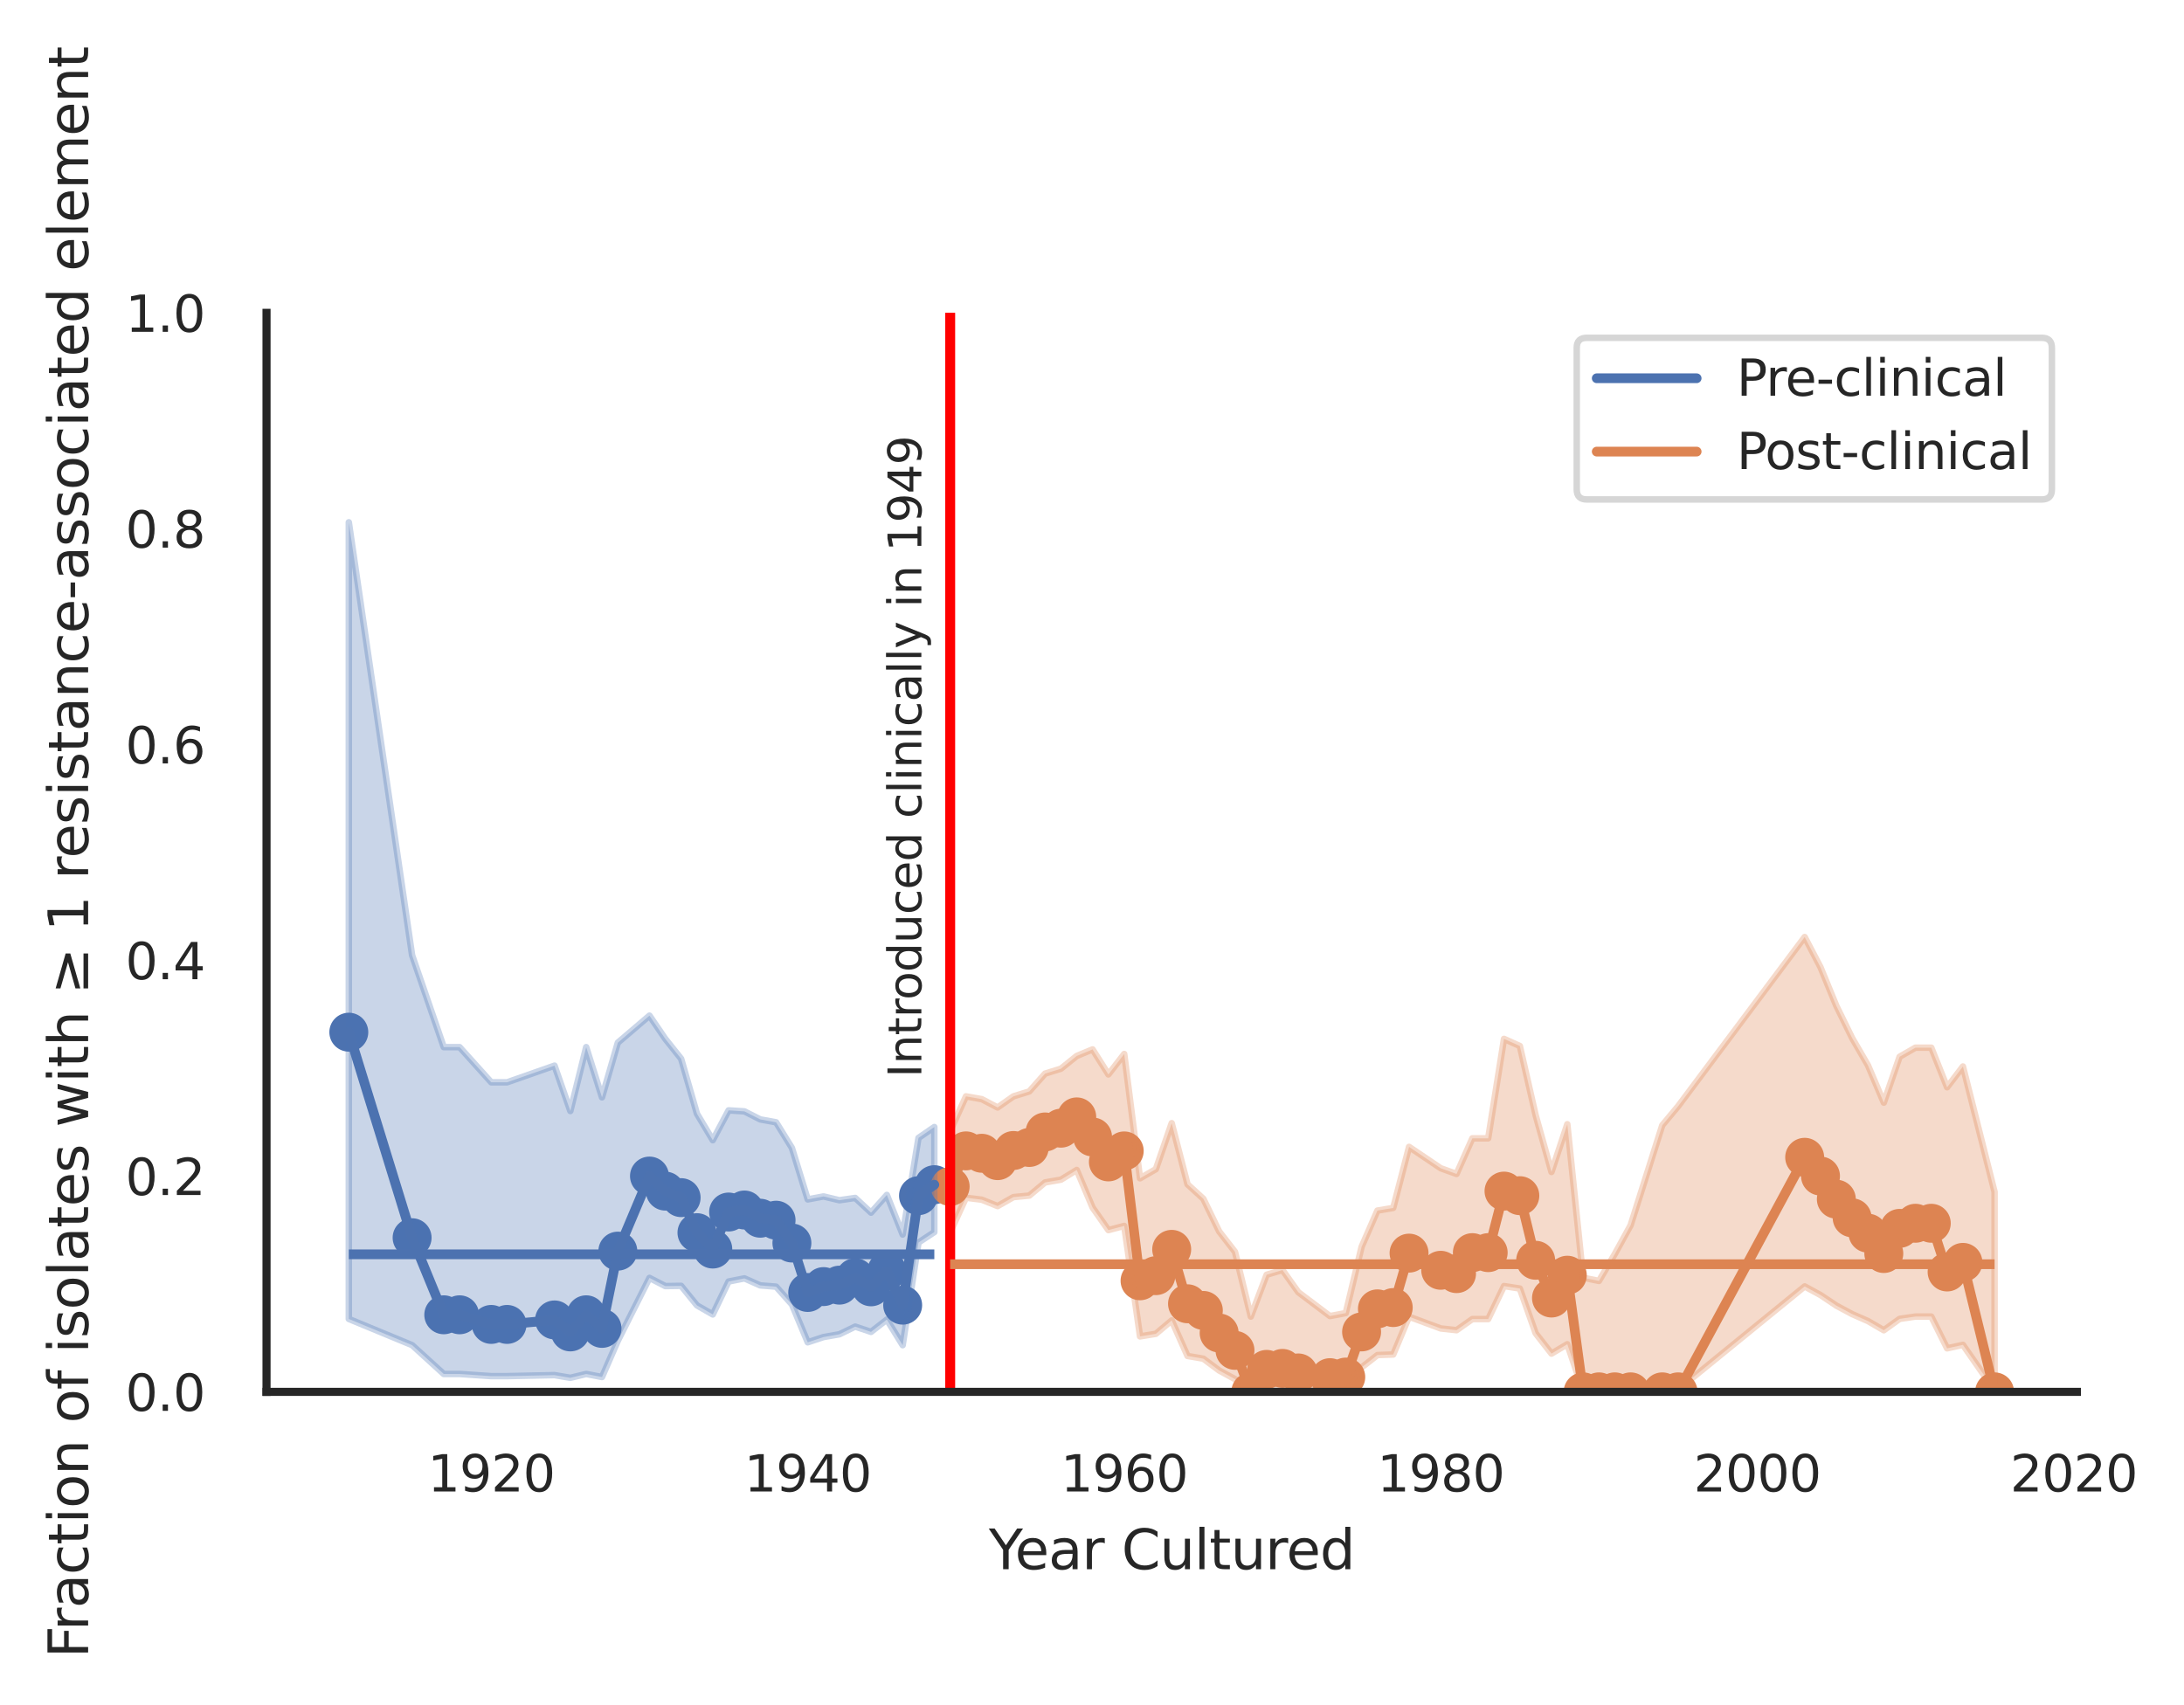 <?xml version="1.0" encoding="utf-8" standalone="no"?>
<!DOCTYPE svg PUBLIC "-//W3C//DTD SVG 1.1//EN"
  "http://www.w3.org/Graphics/SVG/1.1/DTD/svg11.dtd">
<svg xmlns:xlink="http://www.w3.org/1999/xlink" width="336.586pt" height="262.759pt" viewBox="0 0 336.586 262.759" xmlns="http://www.w3.org/2000/svg" version="1.1">
 <defs>
  <style type="text/css">*{stroke-linejoin: round; stroke-linecap: butt}</style>
 </defs>
 <g id="figure_1">
  <g id="patch_1">
   <path d="M -0 262.759 
L 336.586 262.759 
L 336.586 0 
L -0 0 
z
" style="fill: #ffffff"/>
  </g>
  <g id="axes_1">
   <g id="patch_2">
    <path d="M 41.075 214.54 
L 320.075 214.54 
L 320.075 48.22 
L 41.075 48.22 
z
" style="fill: #ffffff"/>
   </g>
   <g id="matplotlib.axis_1">
    <g id="xtick_1">
     <g id="text_1">
      <!-- 1920 -->
      <g style="fill: #262626" transform="translate(65.908 229.89)scale(0.077 -0.077)">
       <defs>
        <path id="DejaVuSans-31" d="M 794 531 
L 1825 531 
L 1825 4091 
L 703 3866 
L 703 4441 
L 1819 4666 
L 2450 4666 
L 2450 531 
L 3481 531 
L 3481 0 
L 794 0 
L 794 531 
z
" transform="scale(0.016)"/>
        <path id="DejaVuSans-39" d="M 703 97 
L 703 672 
Q 941 559 1184 500 
Q 1428 441 1663 441 
Q 2288 441 2617 861 
Q 2947 1281 2994 2138 
Q 2813 1869 2534 1725 
Q 2256 1581 1919 1581 
Q 1219 1581 811 2004 
Q 403 2428 403 3163 
Q 403 3881 828 4315 
Q 1253 4750 1959 4750 
Q 2769 4750 3195 4129 
Q 3622 3509 3622 2328 
Q 3622 1225 3098 567 
Q 2575 -91 1691 -91 
Q 1453 -91 1209 -44 
Q 966 3 703 97 
z
M 1959 2075 
Q 2384 2075 2632 2365 
Q 2881 2656 2881 3163 
Q 2881 3666 2632 3958 
Q 2384 4250 1959 4250 
Q 1534 4250 1286 3958 
Q 1038 3666 1038 3163 
Q 1038 2656 1286 2365 
Q 1534 2075 1959 2075 
z
" transform="scale(0.016)"/>
        <path id="DejaVuSans-32" d="M 1228 531 
L 3431 531 
L 3431 0 
L 469 0 
L 469 531 
Q 828 903 1448 1529 
Q 2069 2156 2228 2338 
Q 2531 2678 2651 2914 
Q 2772 3150 2772 3378 
Q 2772 3750 2511 3984 
Q 2250 4219 1831 4219 
Q 1534 4219 1204 4116 
Q 875 4013 500 3803 
L 500 4441 
Q 881 4594 1212 4672 
Q 1544 4750 1819 4750 
Q 2544 4750 2975 4387 
Q 3406 4025 3406 3419 
Q 3406 3131 3298 2873 
Q 3191 2616 2906 2266 
Q 2828 2175 2409 1742 
Q 1991 1309 1228 531 
z
" transform="scale(0.016)"/>
        <path id="DejaVuSans-30" d="M 2034 4250 
Q 1547 4250 1301 3770 
Q 1056 3291 1056 2328 
Q 1056 1369 1301 889 
Q 1547 409 2034 409 
Q 2525 409 2770 889 
Q 3016 1369 3016 2328 
Q 3016 3291 2770 3770 
Q 2525 4250 2034 4250 
z
M 2034 4750 
Q 2819 4750 3233 4129 
Q 3647 3509 3647 2328 
Q 3647 1150 3233 529 
Q 2819 -91 2034 -91 
Q 1250 -91 836 529 
Q 422 1150 422 2328 
Q 422 3509 836 4129 
Q 1250 4750 2034 4750 
z
" transform="scale(0.016)"/>
       </defs>
       <use xlink:href="#DejaVuSans-31"/>
       <use xlink:href="#DejaVuSans-39" x="63.623"/>
       <use xlink:href="#DejaVuSans-32" x="127.246"/>
       <use xlink:href="#DejaVuSans-30" x="190.869"/>
      </g>
     </g>
    </g>
    <g id="xtick_2">
     <g id="text_2">
      <!-- 1940 -->
      <g style="fill: #262626" transform="translate(114.684 229.89)scale(0.077 -0.077)">
       <defs>
        <path id="DejaVuSans-34" d="M 2419 4116 
L 825 1625 
L 2419 1625 
L 2419 4116 
z
M 2253 4666 
L 3047 4666 
L 3047 1625 
L 3713 1625 
L 3713 1100 
L 3047 1100 
L 3047 0 
L 2419 0 
L 2419 1100 
L 313 1100 
L 313 1709 
L 2253 4666 
z
" transform="scale(0.016)"/>
       </defs>
       <use xlink:href="#DejaVuSans-31"/>
       <use xlink:href="#DejaVuSans-39" x="63.623"/>
       <use xlink:href="#DejaVuSans-34" x="127.246"/>
       <use xlink:href="#DejaVuSans-30" x="190.869"/>
      </g>
     </g>
    </g>
    <g id="xtick_3">
     <g id="text_3">
      <!-- 1960 -->
      <g style="fill: #262626" transform="translate(163.46 229.89)scale(0.077 -0.077)">
       <defs>
        <path id="DejaVuSans-36" d="M 2113 2584 
Q 1688 2584 1439 2293 
Q 1191 2003 1191 1497 
Q 1191 994 1439 701 
Q 1688 409 2113 409 
Q 2538 409 2786 701 
Q 3034 994 3034 1497 
Q 3034 2003 2786 2293 
Q 2538 2584 2113 2584 
z
M 3366 4563 
L 3366 3988 
Q 3128 4100 2886 4159 
Q 2644 4219 2406 4219 
Q 1781 4219 1451 3797 
Q 1122 3375 1075 2522 
Q 1259 2794 1537 2939 
Q 1816 3084 2150 3084 
Q 2853 3084 3261 2657 
Q 3669 2231 3669 1497 
Q 3669 778 3244 343 
Q 2819 -91 2113 -91 
Q 1303 -91 875 529 
Q 447 1150 447 2328 
Q 447 3434 972 4092 
Q 1497 4750 2381 4750 
Q 2619 4750 2861 4703 
Q 3103 4656 3366 4563 
z
" transform="scale(0.016)"/>
       </defs>
       <use xlink:href="#DejaVuSans-31"/>
       <use xlink:href="#DejaVuSans-39" x="63.623"/>
       <use xlink:href="#DejaVuSans-36" x="127.246"/>
       <use xlink:href="#DejaVuSans-30" x="190.869"/>
      </g>
     </g>
    </g>
    <g id="xtick_4">
     <g id="text_4">
      <!-- 1980 -->
      <g style="fill: #262626" transform="translate(212.237 229.89)scale(0.077 -0.077)">
       <defs>
        <path id="DejaVuSans-38" d="M 2034 2216 
Q 1584 2216 1326 1975 
Q 1069 1734 1069 1313 
Q 1069 891 1326 650 
Q 1584 409 2034 409 
Q 2484 409 2743 651 
Q 3003 894 3003 1313 
Q 3003 1734 2745 1975 
Q 2488 2216 2034 2216 
z
M 1403 2484 
Q 997 2584 770 2862 
Q 544 3141 544 3541 
Q 544 4100 942 4425 
Q 1341 4750 2034 4750 
Q 2731 4750 3128 4425 
Q 3525 4100 3525 3541 
Q 3525 3141 3298 2862 
Q 3072 2584 2669 2484 
Q 3125 2378 3379 2068 
Q 3634 1759 3634 1313 
Q 3634 634 3220 271 
Q 2806 -91 2034 -91 
Q 1263 -91 848 271 
Q 434 634 434 1313 
Q 434 1759 690 2068 
Q 947 2378 1403 2484 
z
M 1172 3481 
Q 1172 3119 1398 2916 
Q 1625 2713 2034 2713 
Q 2441 2713 2670 2916 
Q 2900 3119 2900 3481 
Q 2900 3844 2670 4047 
Q 2441 4250 2034 4250 
Q 1625 4250 1398 4047 
Q 1172 3844 1172 3481 
z
" transform="scale(0.016)"/>
       </defs>
       <use xlink:href="#DejaVuSans-31"/>
       <use xlink:href="#DejaVuSans-39" x="63.623"/>
       <use xlink:href="#DejaVuSans-38" x="127.246"/>
       <use xlink:href="#DejaVuSans-30" x="190.869"/>
      </g>
     </g>
    </g>
    <g id="xtick_5">
     <g id="text_5">
      <!-- 2000 -->
      <g style="fill: #262626" transform="translate(261.013 229.89)scale(0.077 -0.077)">
       <use xlink:href="#DejaVuSans-32"/>
       <use xlink:href="#DejaVuSans-30" x="63.623"/>
       <use xlink:href="#DejaVuSans-30" x="127.246"/>
       <use xlink:href="#DejaVuSans-30" x="190.869"/>
      </g>
     </g>
    </g>
    <g id="xtick_6">
     <g id="text_6">
      <!-- 2020 -->
      <g style="fill: #262626" transform="translate(309.789 229.89)scale(0.077 -0.077)">
       <use xlink:href="#DejaVuSans-32"/>
       <use xlink:href="#DejaVuSans-30" x="63.623"/>
       <use xlink:href="#DejaVuSans-32" x="127.246"/>
       <use xlink:href="#DejaVuSans-30" x="190.869"/>
      </g>
     </g>
    </g>
    <g id="text_7">
     <!-- Year Cultured -->
     <g style="fill: #262626" transform="translate(152.394 241.874)scale(0.084 -0.084)">
      <defs>
       <path id="DejaVuSans-59" d="M -13 4666 
L 666 4666 
L 1959 2747 
L 3244 4666 
L 3922 4666 
L 2272 2222 
L 2272 0 
L 1638 0 
L 1638 2222 
L -13 4666 
z
" transform="scale(0.016)"/>
       <path id="DejaVuSans-65" d="M 3597 1894 
L 3597 1613 
L 953 1613 
Q 991 1019 1311 708 
Q 1631 397 2203 397 
Q 2534 397 2845 478 
Q 3156 559 3463 722 
L 3463 178 
Q 3153 47 2828 -22 
Q 2503 -91 2169 -91 
Q 1331 -91 842 396 
Q 353 884 353 1716 
Q 353 2575 817 3079 
Q 1281 3584 2069 3584 
Q 2775 3584 3186 3129 
Q 3597 2675 3597 1894 
z
M 3022 2063 
Q 3016 2534 2758 2815 
Q 2500 3097 2075 3097 
Q 1594 3097 1305 2825 
Q 1016 2553 972 2059 
L 3022 2063 
z
" transform="scale(0.016)"/>
       <path id="DejaVuSans-61" d="M 2194 1759 
Q 1497 1759 1228 1600 
Q 959 1441 959 1056 
Q 959 750 1161 570 
Q 1363 391 1709 391 
Q 2188 391 2477 730 
Q 2766 1069 2766 1631 
L 2766 1759 
L 2194 1759 
z
M 3341 1997 
L 3341 0 
L 2766 0 
L 2766 531 
Q 2569 213 2275 61 
Q 1981 -91 1556 -91 
Q 1019 -91 701 211 
Q 384 513 384 1019 
Q 384 1609 779 1909 
Q 1175 2209 1959 2209 
L 2766 2209 
L 2766 2266 
Q 2766 2663 2505 2880 
Q 2244 3097 1772 3097 
Q 1472 3097 1187 3025 
Q 903 2953 641 2809 
L 641 3341 
Q 956 3463 1253 3523 
Q 1550 3584 1831 3584 
Q 2591 3584 2966 3190 
Q 3341 2797 3341 1997 
z
" transform="scale(0.016)"/>
       <path id="DejaVuSans-72" d="M 2631 2963 
Q 2534 3019 2420 3045 
Q 2306 3072 2169 3072 
Q 1681 3072 1420 2755 
Q 1159 2438 1159 1844 
L 1159 0 
L 581 0 
L 581 3500 
L 1159 3500 
L 1159 2956 
Q 1341 3275 1631 3429 
Q 1922 3584 2338 3584 
Q 2397 3584 2469 3576 
Q 2541 3569 2628 3553 
L 2631 2963 
z
" transform="scale(0.016)"/>
       <path id="DejaVuSans-20" transform="scale(0.016)"/>
       <path id="DejaVuSans-43" d="M 4122 4306 
L 4122 3641 
Q 3803 3938 3442 4084 
Q 3081 4231 2675 4231 
Q 1875 4231 1450 3742 
Q 1025 3253 1025 2328 
Q 1025 1406 1450 917 
Q 1875 428 2675 428 
Q 3081 428 3442 575 
Q 3803 722 4122 1019 
L 4122 359 
Q 3791 134 3420 21 
Q 3050 -91 2638 -91 
Q 1578 -91 968 557 
Q 359 1206 359 2328 
Q 359 3453 968 4101 
Q 1578 4750 2638 4750 
Q 3056 4750 3426 4639 
Q 3797 4528 4122 4306 
z
" transform="scale(0.016)"/>
       <path id="DejaVuSans-75" d="M 544 1381 
L 544 3500 
L 1119 3500 
L 1119 1403 
Q 1119 906 1312 657 
Q 1506 409 1894 409 
Q 2359 409 2629 706 
Q 2900 1003 2900 1516 
L 2900 3500 
L 3475 3500 
L 3475 0 
L 2900 0 
L 2900 538 
Q 2691 219 2414 64 
Q 2138 -91 1772 -91 
Q 1169 -91 856 284 
Q 544 659 544 1381 
z
M 1991 3584 
L 1991 3584 
z
" transform="scale(0.016)"/>
       <path id="DejaVuSans-6c" d="M 603 4863 
L 1178 4863 
L 1178 0 
L 603 0 
L 603 4863 
z
" transform="scale(0.016)"/>
       <path id="DejaVuSans-74" d="M 1172 4494 
L 1172 3500 
L 2356 3500 
L 2356 3053 
L 1172 3053 
L 1172 1153 
Q 1172 725 1289 603 
Q 1406 481 1766 481 
L 2356 481 
L 2356 0 
L 1766 0 
Q 1100 0 847 248 
Q 594 497 594 1153 
L 594 3053 
L 172 3053 
L 172 3500 
L 594 3500 
L 594 4494 
L 1172 4494 
z
" transform="scale(0.016)"/>
       <path id="DejaVuSans-64" d="M 2906 2969 
L 2906 4863 
L 3481 4863 
L 3481 0 
L 2906 0 
L 2906 525 
Q 2725 213 2448 61 
Q 2172 -91 1784 -91 
Q 1150 -91 751 415 
Q 353 922 353 1747 
Q 353 2572 751 3078 
Q 1150 3584 1784 3584 
Q 2172 3584 2448 3432 
Q 2725 3281 2906 2969 
z
M 947 1747 
Q 947 1113 1208 752 
Q 1469 391 1925 391 
Q 2381 391 2643 752 
Q 2906 1113 2906 1747 
Q 2906 2381 2643 2742 
Q 2381 3103 1925 3103 
Q 1469 3103 1208 2742 
Q 947 2381 947 1747 
z
" transform="scale(0.016)"/>
      </defs>
      <use xlink:href="#DejaVuSans-59"/>
      <use xlink:href="#DejaVuSans-65" x="47.834"/>
      <use xlink:href="#DejaVuSans-61" x="109.357"/>
      <use xlink:href="#DejaVuSans-72" x="170.637"/>
      <use xlink:href="#DejaVuSans-20" x="211.75"/>
      <use xlink:href="#DejaVuSans-43" x="243.537"/>
      <use xlink:href="#DejaVuSans-75" x="313.361"/>
      <use xlink:href="#DejaVuSans-6c" x="376.74"/>
      <use xlink:href="#DejaVuSans-74" x="404.523"/>
      <use xlink:href="#DejaVuSans-75" x="443.732"/>
      <use xlink:href="#DejaVuSans-72" x="507.111"/>
      <use xlink:href="#DejaVuSans-65" x="545.975"/>
      <use xlink:href="#DejaVuSans-64" x="607.498"/>
     </g>
    </g>
   </g>
   <g id="matplotlib.axis_2">
    <g id="ytick_1">
     <g id="text_8">
      <!-- 0.0 -->
      <g style="fill: #262626" transform="translate(19.33 217.465)scale(0.077 -0.077)">
       <defs>
        <path id="DejaVuSans-2e" d="M 684 794 
L 1344 794 
L 1344 0 
L 684 0 
L 684 794 
z
" transform="scale(0.016)"/>
       </defs>
       <use xlink:href="#DejaVuSans-30"/>
       <use xlink:href="#DejaVuSans-2e" x="63.623"/>
       <use xlink:href="#DejaVuSans-30" x="95.41"/>
      </g>
     </g>
    </g>
    <g id="ytick_2">
     <g id="text_9">
      <!-- 0.2 -->
      <g style="fill: #262626" transform="translate(19.33 184.201)scale(0.077 -0.077)">
       <use xlink:href="#DejaVuSans-30"/>
       <use xlink:href="#DejaVuSans-2e" x="63.623"/>
       <use xlink:href="#DejaVuSans-32" x="95.41"/>
      </g>
     </g>
    </g>
    <g id="ytick_3">
     <g id="text_10">
      <!-- 0.4 -->
      <g style="fill: #262626" transform="translate(19.33 150.937)scale(0.077 -0.077)">
       <use xlink:href="#DejaVuSans-30"/>
       <use xlink:href="#DejaVuSans-2e" x="63.623"/>
       <use xlink:href="#DejaVuSans-34" x="95.41"/>
      </g>
     </g>
    </g>
    <g id="ytick_4">
     <g id="text_11">
      <!-- 0.6 -->
      <g style="fill: #262626" transform="translate(19.33 117.673)scale(0.077 -0.077)">
       <use xlink:href="#DejaVuSans-30"/>
       <use xlink:href="#DejaVuSans-2e" x="63.623"/>
       <use xlink:href="#DejaVuSans-36" x="95.41"/>
      </g>
     </g>
    </g>
    <g id="ytick_5">
     <g id="text_12">
      <!-- 0.8 -->
      <g style="fill: #262626" transform="translate(19.33 84.409)scale(0.077 -0.077)">
       <use xlink:href="#DejaVuSans-30"/>
       <use xlink:href="#DejaVuSans-2e" x="63.623"/>
       <use xlink:href="#DejaVuSans-38" x="95.41"/>
      </g>
     </g>
    </g>
    <g id="ytick_6">
     <g id="text_13">
      <!-- 1.0 -->
      <g style="fill: #262626" transform="translate(19.33 51.145)scale(0.077 -0.077)">
       <use xlink:href="#DejaVuSans-31"/>
       <use xlink:href="#DejaVuSans-2e" x="63.623"/>
       <use xlink:href="#DejaVuSans-30" x="95.41"/>
      </g>
     </g>
    </g>
    <g id="text_14">
     <!-- Fraction of isolates with ≥ 1 resistance-associated element -->
     <g style="fill: #262626" transform="translate(13.583 255.559)rotate(-90)scale(0.084 -0.084)">
      <defs>
       <path id="DejaVuSans-46" d="M 628 4666 
L 3309 4666 
L 3309 4134 
L 1259 4134 
L 1259 2759 
L 3109 2759 
L 3109 2228 
L 1259 2228 
L 1259 0 
L 628 0 
L 628 4666 
z
" transform="scale(0.016)"/>
       <path id="DejaVuSans-63" d="M 3122 3366 
L 3122 2828 
Q 2878 2963 2633 3030 
Q 2388 3097 2138 3097 
Q 1578 3097 1268 2742 
Q 959 2388 959 1747 
Q 959 1106 1268 751 
Q 1578 397 2138 397 
Q 2388 397 2633 464 
Q 2878 531 3122 666 
L 3122 134 
Q 2881 22 2623 -34 
Q 2366 -91 2075 -91 
Q 1284 -91 818 406 
Q 353 903 353 1747 
Q 353 2603 823 3093 
Q 1294 3584 2113 3584 
Q 2378 3584 2631 3529 
Q 2884 3475 3122 3366 
z
" transform="scale(0.016)"/>
       <path id="DejaVuSans-69" d="M 603 3500 
L 1178 3500 
L 1178 0 
L 603 0 
L 603 3500 
z
M 603 4863 
L 1178 4863 
L 1178 4134 
L 603 4134 
L 603 4863 
z
" transform="scale(0.016)"/>
       <path id="DejaVuSans-6f" d="M 1959 3097 
Q 1497 3097 1228 2736 
Q 959 2375 959 1747 
Q 959 1119 1226 758 
Q 1494 397 1959 397 
Q 2419 397 2687 759 
Q 2956 1122 2956 1747 
Q 2956 2369 2687 2733 
Q 2419 3097 1959 3097 
z
M 1959 3584 
Q 2709 3584 3137 3096 
Q 3566 2609 3566 1747 
Q 3566 888 3137 398 
Q 2709 -91 1959 -91 
Q 1206 -91 779 398 
Q 353 888 353 1747 
Q 353 2609 779 3096 
Q 1206 3584 1959 3584 
z
" transform="scale(0.016)"/>
       <path id="DejaVuSans-6e" d="M 3513 2113 
L 3513 0 
L 2938 0 
L 2938 2094 
Q 2938 2591 2744 2837 
Q 2550 3084 2163 3084 
Q 1697 3084 1428 2787 
Q 1159 2491 1159 1978 
L 1159 0 
L 581 0 
L 581 3500 
L 1159 3500 
L 1159 2956 
Q 1366 3272 1645 3428 
Q 1925 3584 2291 3584 
Q 2894 3584 3203 3211 
Q 3513 2838 3513 2113 
z
" transform="scale(0.016)"/>
       <path id="DejaVuSans-66" d="M 2375 4863 
L 2375 4384 
L 1825 4384 
Q 1516 4384 1395 4259 
Q 1275 4134 1275 3809 
L 1275 3500 
L 2222 3500 
L 2222 3053 
L 1275 3053 
L 1275 0 
L 697 0 
L 697 3053 
L 147 3053 
L 147 3500 
L 697 3500 
L 697 3744 
Q 697 4328 969 4595 
Q 1241 4863 1831 4863 
L 2375 4863 
z
" transform="scale(0.016)"/>
       <path id="DejaVuSans-73" d="M 2834 3397 
L 2834 2853 
Q 2591 2978 2328 3040 
Q 2066 3103 1784 3103 
Q 1356 3103 1142 2972 
Q 928 2841 928 2578 
Q 928 2378 1081 2264 
Q 1234 2150 1697 2047 
L 1894 2003 
Q 2506 1872 2764 1633 
Q 3022 1394 3022 966 
Q 3022 478 2636 193 
Q 2250 -91 1575 -91 
Q 1294 -91 989 -36 
Q 684 19 347 128 
L 347 722 
Q 666 556 975 473 
Q 1284 391 1588 391 
Q 1994 391 2212 530 
Q 2431 669 2431 922 
Q 2431 1156 2273 1281 
Q 2116 1406 1581 1522 
L 1381 1569 
Q 847 1681 609 1914 
Q 372 2147 372 2553 
Q 372 3047 722 3315 
Q 1072 3584 1716 3584 
Q 2034 3584 2315 3537 
Q 2597 3491 2834 3397 
z
" transform="scale(0.016)"/>
       <path id="DejaVuSans-77" d="M 269 3500 
L 844 3500 
L 1563 769 
L 2278 3500 
L 2956 3500 
L 3675 769 
L 4391 3500 
L 4966 3500 
L 4050 0 
L 3372 0 
L 2619 2869 
L 1863 0 
L 1184 0 
L 269 3500 
z
" transform="scale(0.016)"/>
       <path id="DejaVuSans-68" d="M 3513 2113 
L 3513 0 
L 2938 0 
L 2938 2094 
Q 2938 2591 2744 2837 
Q 2550 3084 2163 3084 
Q 1697 3084 1428 2787 
Q 1159 2491 1159 1978 
L 1159 0 
L 581 0 
L 581 4863 
L 1159 4863 
L 1159 2956 
Q 1366 3272 1645 3428 
Q 1925 3584 2291 3584 
Q 2894 3584 3203 3211 
Q 3513 2838 3513 2113 
z
" transform="scale(0.016)"/>
       <path id="DejaVuSans-2265" d="M 678 3175 
L 678 3725 
L 4684 2578 
L 4684 2047 
L 678 897 
L 678 1453 
L 3681 2309 
L 678 3175 
z
M 4684 531 
L 4684 0 
L 678 0 
L 678 531 
L 4684 531 
z
" transform="scale(0.016)"/>
       <path id="DejaVuSans-2d" d="M 313 2009 
L 1997 2009 
L 1997 1497 
L 313 1497 
L 313 2009 
z
" transform="scale(0.016)"/>
       <path id="DejaVuSans-6d" d="M 3328 2828 
Q 3544 3216 3844 3400 
Q 4144 3584 4550 3584 
Q 5097 3584 5394 3201 
Q 5691 2819 5691 2113 
L 5691 0 
L 5113 0 
L 5113 2094 
Q 5113 2597 4934 2840 
Q 4756 3084 4391 3084 
Q 3944 3084 3684 2787 
Q 3425 2491 3425 1978 
L 3425 0 
L 2847 0 
L 2847 2094 
Q 2847 2600 2669 2842 
Q 2491 3084 2119 3084 
Q 1678 3084 1418 2786 
Q 1159 2488 1159 1978 
L 1159 0 
L 581 0 
L 581 3500 
L 1159 3500 
L 1159 2956 
Q 1356 3278 1631 3431 
Q 1906 3584 2284 3584 
Q 2666 3584 2933 3390 
Q 3200 3197 3328 2828 
z
" transform="scale(0.016)"/>
      </defs>
      <use xlink:href="#DejaVuSans-46"/>
      <use xlink:href="#DejaVuSans-72" x="50.27"/>
      <use xlink:href="#DejaVuSans-61" x="91.383"/>
      <use xlink:href="#DejaVuSans-63" x="152.662"/>
      <use xlink:href="#DejaVuSans-74" x="207.643"/>
      <use xlink:href="#DejaVuSans-69" x="246.852"/>
      <use xlink:href="#DejaVuSans-6f" x="274.635"/>
      <use xlink:href="#DejaVuSans-6e" x="335.816"/>
      <use xlink:href="#DejaVuSans-20" x="399.195"/>
      <use xlink:href="#DejaVuSans-6f" x="430.982"/>
      <use xlink:href="#DejaVuSans-66" x="492.164"/>
      <use xlink:href="#DejaVuSans-20" x="527.369"/>
      <use xlink:href="#DejaVuSans-69" x="559.156"/>
      <use xlink:href="#DejaVuSans-73" x="586.939"/>
      <use xlink:href="#DejaVuSans-6f" x="639.039"/>
      <use xlink:href="#DejaVuSans-6c" x="700.221"/>
      <use xlink:href="#DejaVuSans-61" x="728.004"/>
      <use xlink:href="#DejaVuSans-74" x="789.283"/>
      <use xlink:href="#DejaVuSans-65" x="828.492"/>
      <use xlink:href="#DejaVuSans-73" x="890.016"/>
      <use xlink:href="#DejaVuSans-20" x="942.115"/>
      <use xlink:href="#DejaVuSans-77" x="973.902"/>
      <use xlink:href="#DejaVuSans-69" x="1055.689"/>
      <use xlink:href="#DejaVuSans-74" x="1083.473"/>
      <use xlink:href="#DejaVuSans-68" x="1122.682"/>
      <use xlink:href="#DejaVuSans-20" x="1186.061"/>
      <use xlink:href="#DejaVuSans-2265" x="1217.848"/>
      <use xlink:href="#DejaVuSans-20" x="1301.637"/>
      <use xlink:href="#DejaVuSans-31" x="1333.424"/>
      <use xlink:href="#DejaVuSans-20" x="1397.047"/>
      <use xlink:href="#DejaVuSans-72" x="1428.834"/>
      <use xlink:href="#DejaVuSans-65" x="1467.697"/>
      <use xlink:href="#DejaVuSans-73" x="1529.221"/>
      <use xlink:href="#DejaVuSans-69" x="1581.32"/>
      <use xlink:href="#DejaVuSans-73" x="1609.104"/>
      <use xlink:href="#DejaVuSans-74" x="1661.203"/>
      <use xlink:href="#DejaVuSans-61" x="1700.412"/>
      <use xlink:href="#DejaVuSans-6e" x="1761.691"/>
      <use xlink:href="#DejaVuSans-63" x="1825.07"/>
      <use xlink:href="#DejaVuSans-65" x="1880.051"/>
      <use xlink:href="#DejaVuSans-2d" x="1941.574"/>
      <use xlink:href="#DejaVuSans-61" x="1977.658"/>
      <use xlink:href="#DejaVuSans-73" x="2038.938"/>
      <use xlink:href="#DejaVuSans-73" x="2091.037"/>
      <use xlink:href="#DejaVuSans-6f" x="2143.137"/>
      <use xlink:href="#DejaVuSans-63" x="2204.318"/>
      <use xlink:href="#DejaVuSans-69" x="2259.299"/>
      <use xlink:href="#DejaVuSans-61" x="2287.082"/>
      <use xlink:href="#DejaVuSans-74" x="2348.361"/>
      <use xlink:href="#DejaVuSans-65" x="2387.57"/>
      <use xlink:href="#DejaVuSans-64" x="2449.094"/>
      <use xlink:href="#DejaVuSans-20" x="2512.57"/>
      <use xlink:href="#DejaVuSans-65" x="2544.357"/>
      <use xlink:href="#DejaVuSans-6c" x="2605.881"/>
      <use xlink:href="#DejaVuSans-65" x="2633.664"/>
      <use xlink:href="#DejaVuSans-6d" x="2695.188"/>
      <use xlink:href="#DejaVuSans-65" x="2792.6"/>
      <use xlink:href="#DejaVuSans-6e" x="2854.123"/>
      <use xlink:href="#DejaVuSans-74" x="2917.502"/>
     </g>
    </g>
   </g>
   <g id="PathCollection_1">
    <defs>
     <path id="C0_0_c9feecaac5" d="M 0 3 
C 0.796 3 1.559 2.684 2.121 2.121 
C 2.684 1.559 3 0.796 3 -0 
C 3 -0.796 2.684 -1.559 2.121 -2.121 
C 1.559 -2.684 0.796 -3 0 -3 
C -0.796 -3 -1.559 -2.684 -2.121 -2.121 
C -2.684 -1.559 -3 -0.796 -3 0 
C -3 0.796 -2.684 1.559 -2.121 2.121 
C -1.559 2.684 -0.796 3 0 3 
z
"/>
    </defs>
    <g clip-path="url(#pb90476b98f)">
     <use xlink:href="#C0_0_c9feecaac5" x="53.757" y="159.1" style="fill: #4c72b0"/>
    </g>
    <g clip-path="url(#pb90476b98f)">
     <use xlink:href="#C0_0_c9feecaac5" x="63.512" y="190.78" style="fill: #4c72b0"/>
    </g>
    <g clip-path="url(#pb90476b98f)">
     <use xlink:href="#C0_0_c9feecaac5" x="68.39" y="202.66" style="fill: #4c72b0"/>
    </g>
    <g clip-path="url(#pb90476b98f)">
     <use xlink:href="#C0_0_c9feecaac5" x="70.829" y="202.66" style="fill: #4c72b0"/>
    </g>
    <g clip-path="url(#pb90476b98f)">
     <use xlink:href="#C0_0_c9feecaac5" x="75.706" y="204.145" style="fill: #4c72b0"/>
    </g>
    <g clip-path="url(#pb90476b98f)">
     <use xlink:href="#C0_0_c9feecaac5" x="78.145" y="204.145" style="fill: #4c72b0"/>
    </g>
    <g clip-path="url(#pb90476b98f)">
     <use xlink:href="#C0_0_c9feecaac5" x="85.461" y="203.452" style="fill: #4c72b0"/>
    </g>
    <g clip-path="url(#pb90476b98f)">
     <use xlink:href="#C0_0_c9feecaac5" x="87.9" y="205.3" style="fill: #4c72b0"/>
    </g>
    <g clip-path="url(#pb90476b98f)">
     <use xlink:href="#C0_0_c9feecaac5" x="90.339" y="202.66" style="fill: #4c72b0"/>
    </g>
    <g clip-path="url(#pb90476b98f)">
     <use xlink:href="#C0_0_c9feecaac5" x="92.778" y="204.756" style="fill: #4c72b0"/>
    </g>
    <g clip-path="url(#pb90476b98f)">
     <use xlink:href="#C0_0_c9feecaac5" x="95.217" y="192.846" style="fill: #4c72b0"/>
    </g>
    <g clip-path="url(#pb90476b98f)">
     <use xlink:href="#C0_0_c9feecaac5" x="100.094" y="181.276" style="fill: #4c72b0"/>
    </g>
    <g clip-path="url(#pb90476b98f)">
     <use xlink:href="#C0_0_c9feecaac5" x="102.533" y="183.596" style="fill: #4c72b0"/>
    </g>
    <g clip-path="url(#pb90476b98f)">
     <use xlink:href="#C0_0_c9feecaac5" x="104.972" y="184.602" style="fill: #4c72b0"/>
    </g>
    <g clip-path="url(#pb90476b98f)">
     <use xlink:href="#C0_0_c9feecaac5" x="107.411" y="190.001" style="fill: #4c72b0"/>
    </g>
    <g clip-path="url(#pb90476b98f)">
     <use xlink:href="#C0_0_c9feecaac5" x="109.85" y="192.527" style="fill: #4c72b0"/>
    </g>
    <g clip-path="url(#pb90476b98f)">
     <use xlink:href="#C0_0_c9feecaac5" x="112.288" y="186.82" style="fill: #4c72b0"/>
    </g>
    <g clip-path="url(#pb90476b98f)">
     <use xlink:href="#C0_0_c9feecaac5" x="114.727" y="186.508" style="fill: #4c72b0"/>
    </g>
    <g clip-path="url(#pb90476b98f)">
     <use xlink:href="#C0_0_c9feecaac5" x="117.166" y="187.775" style="fill: #4c72b0"/>
    </g>
    <g clip-path="url(#pb90476b98f)">
     <use xlink:href="#C0_0_c9feecaac5" x="119.605" y="188.08" style="fill: #4c72b0"/>
    </g>
    <g clip-path="url(#pb90476b98f)">
     <use xlink:href="#C0_0_c9feecaac5" x="122.044" y="191.599" style="fill: #4c72b0"/>
    </g>
    <g clip-path="url(#pb90476b98f)">
     <use xlink:href="#C0_0_c9feecaac5" x="124.482" y="199.221" style="fill: #4c72b0"/>
    </g>
    <g clip-path="url(#pb90476b98f)">
     <use xlink:href="#C0_0_c9feecaac5" x="126.921" y="198.313" style="fill: #4c72b0"/>
    </g>
    <g clip-path="url(#pb90476b98f)">
     <use xlink:href="#C0_0_c9feecaac5" x="129.36" y="198.09" style="fill: #4c72b0"/>
    </g>
    <g clip-path="url(#pb90476b98f)">
     <use xlink:href="#C0_0_c9feecaac5" x="131.799" y="196.948" style="fill: #4c72b0"/>
    </g>
    <g clip-path="url(#pb90476b98f)">
     <use xlink:href="#C0_0_c9feecaac5" x="134.238" y="198.349" style="fill: #4c72b0"/>
    </g>
    <g clip-path="url(#pb90476b98f)">
     <use xlink:href="#C0_0_c9feecaac5" x="136.676" y="195.9" style="fill: #4c72b0"/>
    </g>
    <g clip-path="url(#pb90476b98f)">
     <use xlink:href="#C0_0_c9feecaac5" x="139.115" y="201.175" style="fill: #4c72b0"/>
    </g>
    <g clip-path="url(#pb90476b98f)">
     <use xlink:href="#C0_0_c9feecaac5" x="141.554" y="184.3" style="fill: #4c72b0"/>
    </g>
    <g clip-path="url(#pb90476b98f)">
     <use xlink:href="#C0_0_c9feecaac5" x="143.993" y="182.606" style="fill: #4c72b0"/>
    </g>
    <g clip-path="url(#pb90476b98f)">
     <use xlink:href="#C0_0_c9feecaac5" x="146.432" y="182.889" style="fill: #dd8452"/>
    </g>
    <g clip-path="url(#pb90476b98f)">
     <use xlink:href="#C0_0_c9feecaac5" x="148.87" y="177.395" style="fill: #dd8452"/>
    </g>
    <g clip-path="url(#pb90476b98f)">
     <use xlink:href="#C0_0_c9feecaac5" x="151.309" y="177.763" style="fill: #dd8452"/>
    </g>
    <g clip-path="url(#pb90476b98f)">
     <use xlink:href="#C0_0_c9feecaac5" x="153.748" y="178.9" style="fill: #dd8452"/>
    </g>
    <g clip-path="url(#pb90476b98f)">
     <use xlink:href="#C0_0_c9feecaac5" x="156.187" y="177.336" style="fill: #dd8452"/>
    </g>
    <g clip-path="url(#pb90476b98f)">
     <use xlink:href="#C0_0_c9feecaac5" x="158.626" y="176.871" style="fill: #dd8452"/>
    </g>
    <g clip-path="url(#pb90476b98f)">
     <use xlink:href="#C0_0_c9feecaac5" x="161.065" y="174.477" style="fill: #dd8452"/>
    </g>
    <g clip-path="url(#pb90476b98f)">
     <use xlink:href="#C0_0_c9feecaac5" x="163.503" y="173.897" style="fill: #dd8452"/>
    </g>
    <g clip-path="url(#pb90476b98f)">
     <use xlink:href="#C0_0_c9feecaac5" x="165.942" y="172.157" style="fill: #dd8452"/>
    </g>
    <g clip-path="url(#pb90476b98f)">
     <use xlink:href="#C0_0_c9feecaac5" x="168.381" y="175.251" style="fill: #dd8452"/>
    </g>
    <g clip-path="url(#pb90476b98f)">
     <use xlink:href="#C0_0_c9feecaac5" x="170.82" y="179.094" style="fill: #dd8452"/>
    </g>
    <g clip-path="url(#pb90476b98f)">
     <use xlink:href="#C0_0_c9feecaac5" x="173.259" y="177.4" style="fill: #dd8452"/>
    </g>
    <g clip-path="url(#pb90476b98f)">
     <use xlink:href="#C0_0_c9feecaac5" x="175.697" y="197.418" style="fill: #dd8452"/>
    </g>
    <g clip-path="url(#pb90476b98f)">
     <use xlink:href="#C0_0_c9feecaac5" x="178.136" y="196.628" style="fill: #dd8452"/>
    </g>
    <g clip-path="url(#pb90476b98f)">
     <use xlink:href="#C0_0_c9feecaac5" x="180.575" y="192.573" style="fill: #dd8452"/>
    </g>
    <g clip-path="url(#pb90476b98f)">
     <use xlink:href="#C0_0_c9feecaac5" x="183.014" y="200.962" style="fill: #dd8452"/>
    </g>
    <g clip-path="url(#pb90476b98f)">
     <use xlink:href="#C0_0_c9feecaac5" x="185.453" y="201.987" style="fill: #dd8452"/>
    </g>
    <g clip-path="url(#pb90476b98f)">
     <use xlink:href="#C0_0_c9feecaac5" x="187.891" y="205.468" style="fill: #dd8452"/>
    </g>
    <g clip-path="url(#pb90476b98f)">
     <use xlink:href="#C0_0_c9feecaac5" x="190.33" y="208.143" style="fill: #dd8452"/>
    </g>
    <g clip-path="url(#pb90476b98f)">
     <use xlink:href="#C0_0_c9feecaac5" x="192.769" y="214.54" style="fill: #dd8452"/>
    </g>
    <g clip-path="url(#pb90476b98f)">
     <use xlink:href="#C0_0_c9feecaac5" x="195.208" y="211.075" style="fill: #dd8452"/>
    </g>
    <g clip-path="url(#pb90476b98f)">
     <use xlink:href="#C0_0_c9feecaac5" x="197.647" y="210.924" style="fill: #dd8452"/>
    </g>
    <g clip-path="url(#pb90476b98f)">
     <use xlink:href="#C0_0_c9feecaac5" x="200.086" y="211.622" style="fill: #dd8452"/>
    </g>
    <g clip-path="url(#pb90476b98f)">
     <use xlink:href="#C0_0_c9feecaac5" x="204.963" y="212.351" style="fill: #dd8452"/>
    </g>
    <g clip-path="url(#pb90476b98f)">
     <use xlink:href="#C0_0_c9feecaac5" x="207.402" y="212.261" style="fill: #dd8452"/>
    </g>
    <g clip-path="url(#pb90476b98f)">
     <use xlink:href="#C0_0_c9feecaac5" x="209.841" y="205.3" style="fill: #dd8452"/>
    </g>
    <g clip-path="url(#pb90476b98f)">
     <use xlink:href="#C0_0_c9feecaac5" x="212.28" y="201.746" style="fill: #dd8452"/>
    </g>
    <g clip-path="url(#pb90476b98f)">
     <use xlink:href="#C0_0_c9feecaac5" x="214.718" y="201.546" style="fill: #dd8452"/>
    </g>
    <g clip-path="url(#pb90476b98f)">
     <use xlink:href="#C0_0_c9feecaac5" x="217.157" y="193.156" style="fill: #dd8452"/>
    </g>
    <g clip-path="url(#pb90476b98f)">
     <use xlink:href="#C0_0_c9feecaac5" x="222.035" y="195.799" style="fill: #dd8452"/>
    </g>
    <g clip-path="url(#pb90476b98f)">
     <use xlink:href="#C0_0_c9feecaac5" x="224.474" y="196.313" style="fill: #dd8452"/>
    </g>
    <g clip-path="url(#pb90476b98f)">
     <use xlink:href="#C0_0_c9feecaac5" x="226.912" y="193.079" style="fill: #dd8452"/>
    </g>
    <g clip-path="url(#pb90476b98f)">
     <use xlink:href="#C0_0_c9feecaac5" x="229.351" y="193.079" style="fill: #dd8452"/>
    </g>
    <g clip-path="url(#pb90476b98f)">
     <use xlink:href="#C0_0_c9feecaac5" x="231.79" y="183.596" style="fill: #dd8452"/>
    </g>
    <g clip-path="url(#pb90476b98f)">
     <use xlink:href="#C0_0_c9feecaac5" x="234.229" y="184.3" style="fill: #dd8452"/>
    </g>
    <g clip-path="url(#pb90476b98f)">
     <use xlink:href="#C0_0_c9feecaac5" x="236.668" y="194.257" style="fill: #dd8452"/>
    </g>
    <g clip-path="url(#pb90476b98f)">
     <use xlink:href="#C0_0_c9feecaac5" x="239.107" y="200.077" style="fill: #dd8452"/>
    </g>
    <g clip-path="url(#pb90476b98f)">
     <use xlink:href="#C0_0_c9feecaac5" x="241.545" y="196.559" style="fill: #dd8452"/>
    </g>
    <g clip-path="url(#pb90476b98f)">
     <use xlink:href="#C0_0_c9feecaac5" x="243.984" y="214.54" style="fill: #dd8452"/>
    </g>
    <g clip-path="url(#pb90476b98f)">
     <use xlink:href="#C0_0_c9feecaac5" x="246.423" y="214.54" style="fill: #dd8452"/>
    </g>
    <g clip-path="url(#pb90476b98f)">
     <use xlink:href="#C0_0_c9feecaac5" x="248.862" y="214.54" style="fill: #dd8452"/>
    </g>
    <g clip-path="url(#pb90476b98f)">
     <use xlink:href="#C0_0_c9feecaac5" x="251.301" y="214.54" style="fill: #dd8452"/>
    </g>
    <g clip-path="url(#pb90476b98f)">
     <use xlink:href="#C0_0_c9feecaac5" x="256.178" y="214.54" style="fill: #dd8452"/>
    </g>
    <g clip-path="url(#pb90476b98f)">
     <use xlink:href="#C0_0_c9feecaac5" x="258.617" y="214.54" style="fill: #dd8452"/>
    </g>
    <g clip-path="url(#pb90476b98f)">
     <use xlink:href="#C0_0_c9feecaac5" x="278.127" y="178.383" style="fill: #dd8452"/>
    </g>
    <g clip-path="url(#pb90476b98f)">
     <use xlink:href="#C0_0_c9feecaac5" x="280.566" y="181.276" style="fill: #dd8452"/>
    </g>
    <g clip-path="url(#pb90476b98f)">
     <use xlink:href="#C0_0_c9feecaac5" x="283.005" y="184.84" style="fill: #dd8452"/>
    </g>
    <g clip-path="url(#pb90476b98f)">
     <use xlink:href="#C0_0_c9feecaac5" x="285.444" y="187.714" style="fill: #dd8452"/>
    </g>
    <g clip-path="url(#pb90476b98f)">
     <use xlink:href="#C0_0_c9feecaac5" x="287.883" y="190.081" style="fill: #dd8452"/>
    </g>
    <g clip-path="url(#pb90476b98f)">
     <use xlink:href="#C0_0_c9feecaac5" x="290.322" y="193.216" style="fill: #dd8452"/>
    </g>
    <g clip-path="url(#pb90476b98f)">
     <use xlink:href="#C0_0_c9feecaac5" x="292.76" y="189.34" style="fill: #dd8452"/>
    </g>
    <g clip-path="url(#pb90476b98f)">
     <use xlink:href="#C0_0_c9feecaac5" x="295.199" y="188.552" style="fill: #dd8452"/>
    </g>
    <g clip-path="url(#pb90476b98f)">
     <use xlink:href="#C0_0_c9feecaac5" x="297.638" y="188.552" style="fill: #dd8452"/>
    </g>
    <g clip-path="url(#pb90476b98f)">
     <use xlink:href="#C0_0_c9feecaac5" x="300.077" y="196.06" style="fill: #dd8452"/>
    </g>
    <g clip-path="url(#pb90476b98f)">
     <use xlink:href="#C0_0_c9feecaac5" x="302.516" y="194.581" style="fill: #dd8452"/>
    </g>
    <g clip-path="url(#pb90476b98f)">
     <use xlink:href="#C0_0_c9feecaac5" x="307.393" y="214.54" style="fill: #dd8452"/>
    </g>
   </g>
   <g id="PolyCollection_1">
    <defs>
     <path id="m69c0b82ca6" d="M 53.757 -182.253 
L 53.757 -59.46 
L 63.512 -55.423 
L 68.39 -50.976 
L 70.829 -50.976 
L 75.706 -50.644 
L 78.145 -50.644 
L 85.461 -50.8 
L 87.9 -50.384 
L 90.339 -50.976 
L 92.778 -50.507 
L 95.217 -56.095 
L 100.094 -65.784 
L 102.533 -64.526 
L 104.972 -64.559 
L 107.411 -61.551 
L 109.85 -60.153 
L 112.288 -65.229 
L 114.727 -65.711 
L 117.166 -64.629 
L 119.605 -64.438 
L 122.044 -61.703 
L 124.482 -55.859 
L 126.921 -56.668 
L 129.36 -57.096 
L 131.799 -58.277 
L 134.238 -57.465 
L 136.676 -59.361 
L 139.115 -55.414 
L 141.554 -71.238 
L 143.993 -72.844 
L 143.993 -89.039 
L 143.993 -89.039 
L 141.554 -87.363 
L 139.115 -72.471 
L 136.676 -78.574 
L 134.238 -75.844 
L 131.799 -78.111 
L 129.36 -77.757 
L 126.921 -78.342 
L 124.482 -77.887 
L 122.044 -85.822 
L 119.605 -89.77 
L 117.166 -90.215 
L 114.727 -91.455 
L 112.288 -91.609 
L 109.85 -87.009 
L 107.411 -91.09 
L 104.972 -99.567 
L 102.533 -102.629 
L 100.094 -106.21 
L 95.217 -102.043 
L 92.778 -93.616 
L 90.339 -101.356 
L 87.9 -91.509 
L 85.461 -98.502 
L 78.145 -95.935 
L 75.706 -95.935 
L 70.829 -101.356 
L 68.39 -101.356 
L 63.512 -115.513 
L 53.757 -182.253 
z
" style="stroke: #4c72b0; stroke-opacity: 0.3"/>
    </defs>
    <g clip-path="url(#pb90476b98f)">
     <use xlink:href="#m69c0b82ca6" x="0" y="262.759" style="fill: #4c72b0; fill-opacity: 0.3; stroke: #4c72b0; stroke-opacity: 0.3"/>
    </g>
   </g>
   <g id="PolyCollection_2">
    <defs>
     <path id="mfbb906db63" d="M 146.432 -88.406 
L 146.432 -72.814 
L 148.87 -78.143 
L 151.309 -77.84 
L 153.748 -76.855 
L 156.187 -78.24 
L 158.626 -78.473 
L 161.065 -80.501 
L 163.503 -80.925 
L 165.942 -82.422 
L 168.381 -76.638 
L 170.82 -73.154 
L 173.259 -73.799 
L 175.697 -56.77 
L 178.136 -57.169 
L 180.575 -59.23 
L 183.014 -53.754 
L 185.453 -53.334 
L 187.891 -51.513 
L 190.33 -50.187 
L 192.769 -48.302 
L 195.208 -49.048 
L 197.647 -49.084 
L 200.086 -48.919 
L 204.963 -48.745 
L 207.402 -48.767 
L 209.841 -51.98 
L 212.28 -53.891 
L 214.718 -53.98 
L 217.157 -59.806 
L 222.035 -57.996 
L 224.474 -57.725 
L 226.912 -59.44 
L 229.351 -59.44 
L 231.79 -64.526 
L 234.229 -64.146 
L 236.668 -57.248 
L 239.107 -54.117 
L 241.545 -55.561 
L 243.984 -48.347 
L 246.423 -48.343 
L 248.862 -48.375 
L 251.301 -48.411 
L 256.178 -48.543 
L 258.617 -48.57 
L 278.127 -64.474 
L 280.566 -63.145 
L 283.005 -61.515 
L 285.444 -60.207 
L 287.883 -59.134 
L 290.322 -57.717 
L 292.76 -59.47 
L 295.199 -59.827 
L 297.638 -59.827 
L 300.077 -54.928 
L 302.516 -55.465 
L 307.393 -48.453 
L 307.393 -79.039 
L 307.393 -79.039 
L 302.516 -98.372 
L 300.077 -95.166 
L 297.638 -101.274 
L 295.199 -101.274 
L 292.76 -99.873 
L 290.322 -92.799 
L 287.883 -98.543 
L 285.444 -102.752 
L 283.005 -107.72 
L 280.566 -113.667 
L 278.127 -118.326 
L 258.617 -92.236 
L 256.178 -89.309 
L 251.301 -73.895 
L 248.862 -69.459 
L 246.423 -65.32 
L 243.984 -65.81 
L 241.545 -89.475 
L 239.107 -82.114 
L 236.668 -90.85 
L 234.229 -101.531 
L 231.79 -102.629 
L 229.351 -87.299 
L 226.912 -87.299 
L 224.474 -81.808 
L 222.035 -82.689 
L 217.157 -85.981 
L 214.718 -76.57 
L 212.28 -76.162 
L 209.841 -70.572 
L 207.402 -60.362 
L 204.963 -59.903 
L 200.086 -63.581 
L 197.647 -67.003 
L 195.208 -66.272 
L 192.769 -59.825 
L 190.33 -69.801 
L 187.891 -72.947 
L 185.453 -77.98 
L 183.014 -80.21 
L 180.575 -89.635 
L 178.136 -82.547 
L 175.697 -81.137 
L 173.259 -100.299 
L 170.82 -97.148 
L 168.381 -101.005 
L 165.942 -99.995 
L 163.503 -98.03 
L 161.065 -97.275 
L 158.626 -94.524 
L 156.187 -93.771 
L 153.748 -92.054 
L 151.309 -93.334 
L 148.87 -93.769 
L 146.432 -88.406 
z
" style="stroke: #dd8452; stroke-opacity: 0.3"/>
    </defs>
    <g clip-path="url(#pb90476b98f)">
     <use xlink:href="#mfbb906db63" x="0" y="262.759" style="fill: #dd8452; fill-opacity: 0.3; stroke: #dd8452; stroke-opacity: 0.3"/>
    </g>
   </g>
   <g id="line2d_1">
    <path d="M 53.757 159.1 
L 63.512 190.78 
L 68.39 202.66 
L 70.829 202.66 
L 75.706 204.145 
L 78.145 204.145 
L 85.461 203.452 
L 87.9 205.3 
L 90.339 202.66 
L 92.778 204.756 
L 95.217 192.846 
L 100.094 181.276 
L 102.533 183.596 
L 104.972 184.602 
L 107.411 190.001 
L 109.85 192.527 
L 112.288 186.82 
L 114.727 186.508 
L 117.166 187.775 
L 119.605 188.08 
L 122.044 191.599 
L 124.482 199.221 
L 126.921 198.313 
L 129.36 198.09 
L 131.799 196.948 
L 134.238 198.349 
L 136.676 195.9 
L 139.115 201.175 
L 141.554 184.3 
L 143.993 182.606 
" clip-path="url(#pb90476b98f)" style="fill: none; stroke: #4c72b0; stroke-width: 1.5; stroke-linecap: round"/>
   </g>
   <g id="line2d_2">
    <path d="M 146.432 182.889 
L 148.87 177.395 
L 151.309 177.763 
L 153.748 178.9 
L 156.187 177.336 
L 158.626 176.871 
L 161.065 174.477 
L 163.503 173.897 
L 165.942 172.157 
L 168.381 175.251 
L 170.82 179.094 
L 173.259 177.4 
L 175.697 197.418 
L 178.136 196.628 
L 180.575 192.573 
L 183.014 200.962 
L 185.453 201.987 
L 187.891 205.468 
L 190.33 208.143 
L 192.769 214.54 
L 195.208 211.075 
L 197.647 210.924 
L 200.086 211.622 
L 204.963 212.351 
L 207.402 212.261 
L 209.841 205.3 
L 212.28 201.746 
L 214.718 201.546 
L 217.157 193.156 
L 222.035 195.799 
L 224.474 196.313 
L 226.912 193.079 
L 229.351 193.079 
L 231.79 183.596 
L 234.229 184.3 
L 236.668 194.257 
L 239.107 200.077 
L 241.545 196.559 
L 243.984 214.54 
L 246.423 214.54 
L 248.862 214.54 
L 251.301 214.54 
L 256.178 214.54 
L 258.617 214.54 
L 278.127 178.383 
L 280.566 181.276 
L 283.005 184.84 
L 285.444 187.714 
L 287.883 190.081 
L 290.322 193.216 
L 292.76 189.34 
L 295.199 188.552 
L 297.638 188.552 
L 300.077 196.06 
L 302.516 194.581 
L 307.393 214.54 
" clip-path="url(#pb90476b98f)" style="fill: none; stroke: #dd8452; stroke-width: 1.5; stroke-linecap: round"/>
   </g>
   <g id="line2d_3"/>
   <g id="line2d_4"/>
   <g id="line2d_5">
    <path d="M 146.432 214.54 
L 146.432 48.22 
" clip-path="url(#pb90476b98f)" style="fill: none; stroke: #ff0000; stroke-width: 1.5; stroke-linecap: round"/>
   </g>
   <g id="line2d_6">
    <path d="M 146.432 214.54 
L 146.432 48.22 
" clip-path="url(#pb90476b98f)" style="fill: none; stroke: #ff0000; stroke-width: 1.5; stroke-linecap: round"/>
   </g>
   <g id="LineCollection_1">
    <path d="M 53.757 193.339 
L 143.993 193.339 
" clip-path="url(#pb90476b98f)" style="fill: none; stroke: #4c72b0; stroke-width: 1.5"/>
   </g>
   <g id="LineCollection_2">
    <path d="M 146.432 194.867 
L 307.393 194.867 
" clip-path="url(#pb90476b98f)" style="fill: none; stroke: #dd8452; stroke-width: 1.5"/>
   </g>
   <g id="patch_3">
    <path d="M 41.075 214.54 
L 41.075 48.22 
" style="fill: none; stroke: #262626; stroke-width: 1.25; stroke-linejoin: miter; stroke-linecap: square"/>
   </g>
   <g id="patch_4">
    <path d="M 41.075 214.54 
L 320.075 214.54 
" style="fill: none; stroke: #262626; stroke-width: 1.25; stroke-linejoin: miter; stroke-linecap: square"/>
   </g>
   <g id="text_15">
    <!-- Introduced clinically in 1949 -->
    <g style="fill: #262626" transform="translate(141.993 166.099)rotate(-90)scale(0.07 -0.07)">
     <defs>
      <path id="DejaVuSans-49" d="M 628 4666 
L 1259 4666 
L 1259 0 
L 628 0 
L 628 4666 
z
" transform="scale(0.016)"/>
      <path id="DejaVuSans-79" d="M 2059 -325 
Q 1816 -950 1584 -1140 
Q 1353 -1331 966 -1331 
L 506 -1331 
L 506 -850 
L 844 -850 
Q 1081 -850 1212 -737 
Q 1344 -625 1503 -206 
L 1606 56 
L 191 3500 
L 800 3500 
L 1894 763 
L 2988 3500 
L 3597 3500 
L 2059 -325 
z
" transform="scale(0.016)"/>
     </defs>
     <use xlink:href="#DejaVuSans-49"/>
     <use xlink:href="#DejaVuSans-6e" x="29.492"/>
     <use xlink:href="#DejaVuSans-74" x="92.871"/>
     <use xlink:href="#DejaVuSans-72" x="132.08"/>
     <use xlink:href="#DejaVuSans-6f" x="170.943"/>
     <use xlink:href="#DejaVuSans-64" x="232.125"/>
     <use xlink:href="#DejaVuSans-75" x="295.602"/>
     <use xlink:href="#DejaVuSans-63" x="358.98"/>
     <use xlink:href="#DejaVuSans-65" x="413.961"/>
     <use xlink:href="#DejaVuSans-64" x="475.484"/>
     <use xlink:href="#DejaVuSans-20" x="538.961"/>
     <use xlink:href="#DejaVuSans-63" x="570.748"/>
     <use xlink:href="#DejaVuSans-6c" x="625.729"/>
     <use xlink:href="#DejaVuSans-69" x="653.512"/>
     <use xlink:href="#DejaVuSans-6e" x="681.295"/>
     <use xlink:href="#DejaVuSans-69" x="744.674"/>
     <use xlink:href="#DejaVuSans-63" x="772.457"/>
     <use xlink:href="#DejaVuSans-61" x="827.438"/>
     <use xlink:href="#DejaVuSans-6c" x="888.717"/>
     <use xlink:href="#DejaVuSans-6c" x="916.5"/>
     <use xlink:href="#DejaVuSans-79" x="944.283"/>
     <use xlink:href="#DejaVuSans-20" x="1003.463"/>
     <use xlink:href="#DejaVuSans-69" x="1035.25"/>
     <use xlink:href="#DejaVuSans-6e" x="1063.033"/>
     <use xlink:href="#DejaVuSans-20" x="1126.412"/>
     <use xlink:href="#DejaVuSans-31" x="1158.199"/>
     <use xlink:href="#DejaVuSans-39" x="1221.822"/>
     <use xlink:href="#DejaVuSans-34" x="1285.445"/>
     <use xlink:href="#DejaVuSans-39" x="1349.068"/>
    </g>
   </g>
   <g id="legend_1">
    <g id="patch_5">
     <path d="M 244.539 76.984 
L 314.685 76.984 
Q 316.225 76.984 316.225 75.444 
L 316.225 53.61 
Q 316.225 52.07 314.685 52.07 
L 244.539 52.07 
Q 242.999 52.07 242.999 53.61 
L 242.999 75.444 
Q 242.999 76.984 244.539 76.984 
z
" style="fill: #ffffff; opacity: 0.8; stroke: #cccccc; stroke-linejoin: miter"/>
    </g>
    <g id="line2d_7">
     <path d="M 246.079 58.305 
L 253.779 58.305 
L 261.479 58.305 
" style="fill: none; stroke: #4c72b0; stroke-width: 1.5; stroke-linecap: round"/>
    </g>
    <g id="text_16">
     <!-- Pre-clinical -->
     <g style="fill: #262626" transform="translate(267.639 61)scale(0.077 -0.077)">
      <defs>
       <path id="DejaVuSans-50" d="M 1259 4147 
L 1259 2394 
L 2053 2394 
Q 2494 2394 2734 2622 
Q 2975 2850 2975 3272 
Q 2975 3691 2734 3919 
Q 2494 4147 2053 4147 
L 1259 4147 
z
M 628 4666 
L 2053 4666 
Q 2838 4666 3239 4311 
Q 3641 3956 3641 3272 
Q 3641 2581 3239 2228 
Q 2838 1875 2053 1875 
L 1259 1875 
L 1259 0 
L 628 0 
L 628 4666 
z
" transform="scale(0.016)"/>
      </defs>
      <use xlink:href="#DejaVuSans-50"/>
      <use xlink:href="#DejaVuSans-72" x="58.553"/>
      <use xlink:href="#DejaVuSans-65" x="97.416"/>
      <use xlink:href="#DejaVuSans-2d" x="158.939"/>
      <use xlink:href="#DejaVuSans-63" x="195.023"/>
      <use xlink:href="#DejaVuSans-6c" x="250.004"/>
      <use xlink:href="#DejaVuSans-69" x="277.787"/>
      <use xlink:href="#DejaVuSans-6e" x="305.57"/>
      <use xlink:href="#DejaVuSans-69" x="368.949"/>
      <use xlink:href="#DejaVuSans-63" x="396.732"/>
      <use xlink:href="#DejaVuSans-61" x="451.713"/>
      <use xlink:href="#DejaVuSans-6c" x="512.992"/>
     </g>
    </g>
    <g id="line2d_8">
     <path d="M 246.079 69.608 
L 253.779 69.608 
L 261.479 69.608 
" style="fill: none; stroke: #dd8452; stroke-width: 1.5; stroke-linecap: round"/>
    </g>
    <g id="text_17">
     <!-- Post-clinical -->
     <g style="fill: #262626" transform="translate(267.639 72.303)scale(0.077 -0.077)">
      <use xlink:href="#DejaVuSans-50"/>
      <use xlink:href="#DejaVuSans-6f" x="56.678"/>
      <use xlink:href="#DejaVuSans-73" x="117.859"/>
      <use xlink:href="#DejaVuSans-74" x="169.959"/>
      <use xlink:href="#DejaVuSans-2d" x="209.168"/>
      <use xlink:href="#DejaVuSans-63" x="245.252"/>
      <use xlink:href="#DejaVuSans-6c" x="300.232"/>
      <use xlink:href="#DejaVuSans-69" x="328.016"/>
      <use xlink:href="#DejaVuSans-6e" x="355.799"/>
      <use xlink:href="#DejaVuSans-69" x="419.178"/>
      <use xlink:href="#DejaVuSans-63" x="446.961"/>
      <use xlink:href="#DejaVuSans-61" x="501.941"/>
      <use xlink:href="#DejaVuSans-6c" x="563.221"/>
     </g>
    </g>
   </g>
  </g>
 </g>
 <defs>
  <clipPath id="pb90476b98f">
   <rect x="41.075" y="48.22" width="279" height="166.32"/>
  </clipPath>
 </defs>
</svg>
